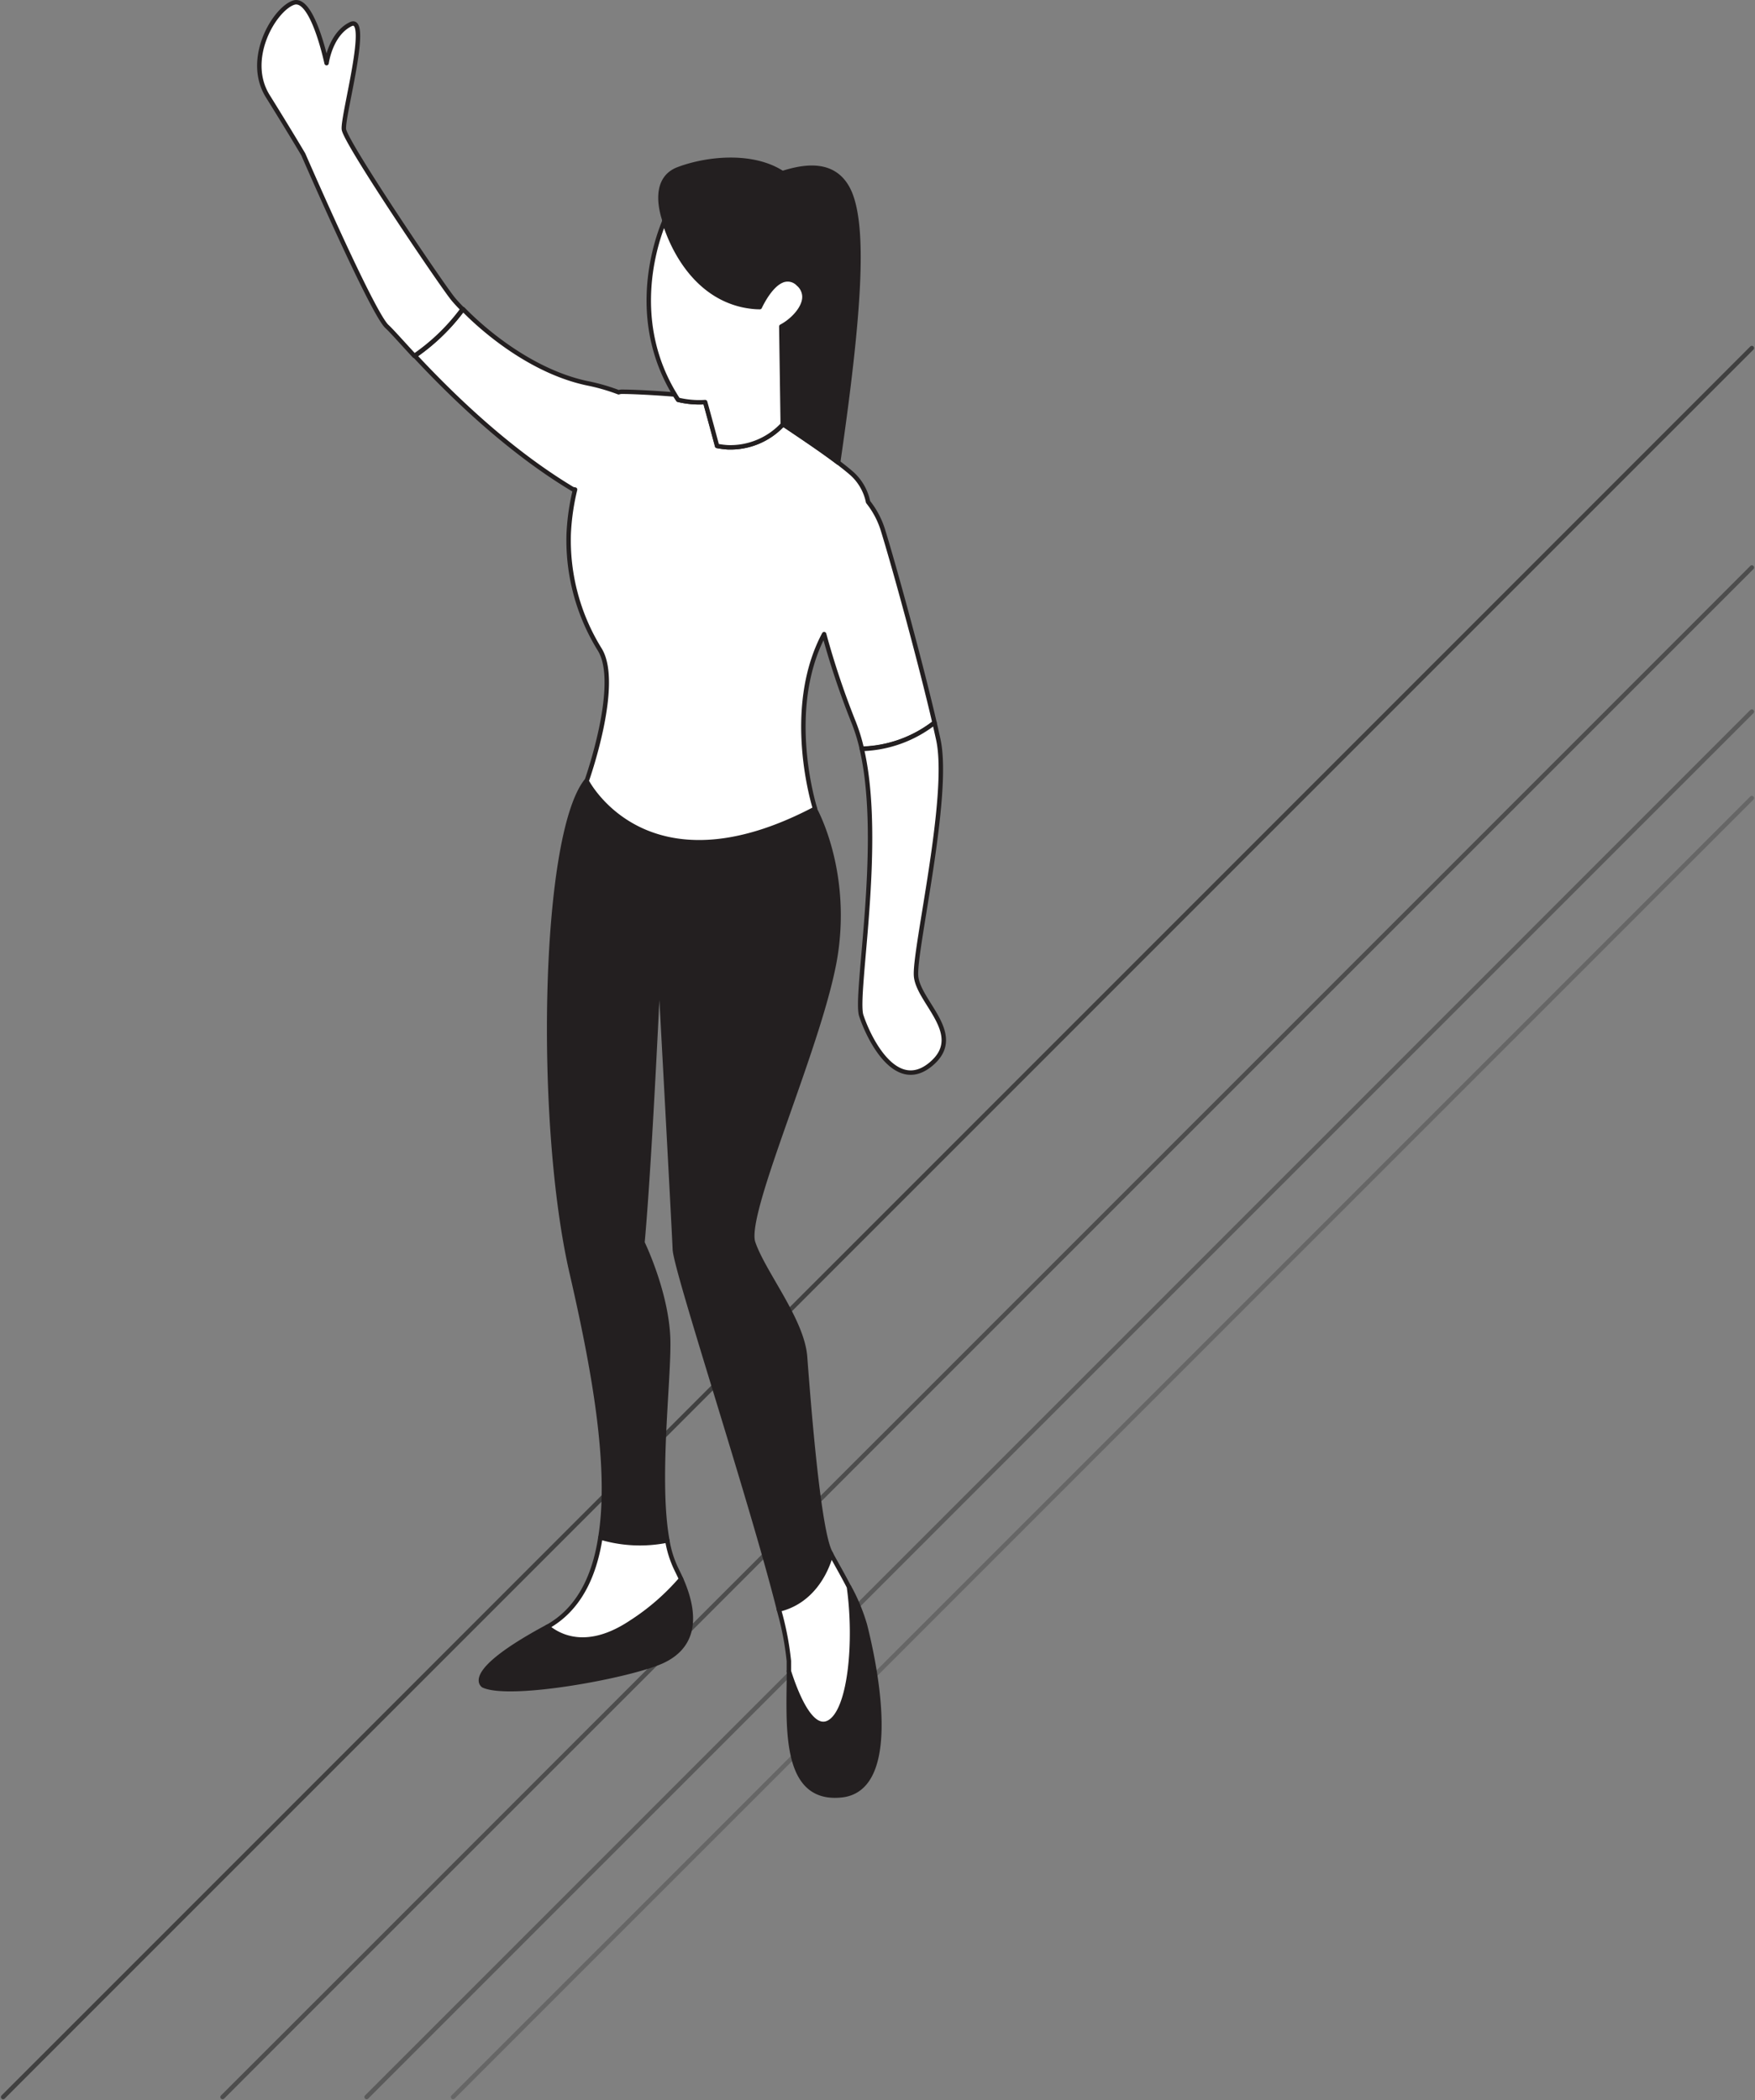 <svg xmlns="http://www.w3.org/2000/svg" width="791.828" height="947.425" viewBox="0 0 791.828 947.425">
  <rect x="0" y="0" width="791.828" height="947.425" fill="#808080" stroke="none"/>
  <g id="Group_2" data-name="Group 2" transform="translate(-1129.586 -133.989)">
    <line id="Line_10" data-name="Line 10" y1="789" x2="789" transform="translate(1131 291)" fill="none" stroke="#000" stroke-linecap="round" stroke-width="2" opacity="0.503"/>
    <line id="Line_11" data-name="Line 11" y1="690" x2="690" transform="translate(1230 390)" fill="none" stroke="#000" stroke-linecap="round" stroke-width="2" opacity="0.4"/>
    <path id="Path_114" data-name="Path 114" d="M0,625,625,0" transform="translate(1295 455)" fill="none" stroke="#000" stroke-linecap="round" stroke-width="2" opacity="0.3"/>
    <line id="Line_12" data-name="Line 12" y1="586" x2="586" transform="translate(1334 494)" fill="none" stroke="#000" stroke-linecap="round" stroke-width="2" opacity="0.2"/>
    <g id="Layer_2" data-name="Layer 2" transform="translate(1246.092 134.498)">
      <g id="Objects" transform="translate(0.499 0.502)">
        <path id="Path_102" data-name="Path 102" d="M78.882,272.775c0,23.529-3.235,58.838,23.712,55.969,28.748-3.052,13.123-66.589,10.59-76.721a83.983,83.983,0,0,0-7.172-17.273c3.387,24.414.61,56.213-9.155,61.188C89.044,299.9,82.544,283.7,78.882,272.775Z" transform="translate(160.075 480.118)" fill="#231f20" stroke="#231f20" stroke-linecap="round" stroke-linejoin="round" stroke-miterlimit="10" stroke-width="2"/>
        <path id="Path_103" data-name="Path 103" d="M172.726,193.053c-5.554,38.483-41.931,117.187-37.323,130.8s22.125,34.821,23.407,51.483,5.829,78.217,11.414,88.318l.4.763c-2.441,9.155-9.155,21.606-23.59,24.963-12.451-49.53-46.57-152.893-46.967-162.475-.488-11.6-7.05-132.233-7.05-132.233s-4.059,90.851-7.568,129.181c0,0,11.078,22.705,11.6,43.915.427,17.944-5.31,63.629-.366,90.424a62.561,62.561,0,0,1-30.212-1.343c5.157-32.043-3.052-76.294-12.817-118.866-15.656-67.139-13.428-196.96,6.409-222.351,0,0,26.794,52.7,103.058,12.512h0S178.28,154.815,172.726,193.053Z" transform="translate(87.41 235.713)" fill="#231f20" stroke="#231f20" stroke-linecap="round" stroke-linejoin="round" stroke-miterlimit="10" stroke-width="2"/>
        <path id="Path_104" data-name="Path 104" d="M34.458,281.676c12.6,5.554,66.589-4.517,80.749-11.078,13.062-6.1,16.6-18.311,8.362-37.018a103.362,103.362,0,0,1-22.614,19.592c-19.44,12.878-31.952,6.714-37.689,1.953l-.549.305C24.357,276.152,34.458,281.676,34.458,281.676Z" transform="translate(66.711 477.718)" fill="#231f20" stroke="#231f20" stroke-linecap="round" stroke-linejoin="round" stroke-miterlimit="10" stroke-width="2"/>
        <path id="Path_105" data-name="Path 105" d="M43.09,267.754c5.737,4.761,18.311,10.925,37.689-1.953a103.362,103.362,0,0,0,22.614-19.623h0c-.7-1.556-1.465-3.052-2.319-4.852A47.27,47.27,0,0,1,97.2,228.813a62.257,62.257,0,0,1-30.212-1.373C64.178,245.751,56.823,260.094,43.09,267.754Z" transform="translate(86.888 465.12)" fill="#fff" stroke="#231f20" stroke-linecap="round" stroke-linejoin="round" stroke-miterlimit="10" stroke-width="2"/>
        <path id="Path_106" data-name="Path 106" d="M77.31,254.9a132.967,132.967,0,0,1,4.517,23.224c0,1.465,0,3.052,0,4.578,3.51,10.925,10.162,27.13,17.944,23.163,9.8-4.974,12.573-36.621,9.155-61.188-2.625-5.1-5.554-10.193-8.057-14.771C98.489,238.913,91.623,251.547,77.31,254.9Z" transform="translate(157.099 470.188)" fill="#fff" stroke="#231f20" stroke-linecap="round" stroke-linejoin="round" stroke-miterlimit="10" stroke-width="2"/>
        <path id="Path_107" data-name="Path 107" d="M257.956,232.424a55.847,55.847,0,0,1-32.806,11.719,80.777,80.777,0,0,0-3.662-11.871,366.7,366.7,0,0,1-13.336-39.795c-18.311,34.454-4.089,78.766-4.089,78.766h0C127.769,311.434,101,258.73,101,258.73s15.625-43.732,5.89-59.357a93.536,93.536,0,0,1-13.977-52.216,104.4,104.4,0,0,1,2.869-19.9l-1.038-.183C64.231,108.767,38.322,82.8,23.49,66.927A91.553,91.553,0,0,0,45.249,45.87c9.4,9.735,31.128,28.2,56.091,33.447a87.434,87.434,0,0,1,14.1,4.059,4.7,4.7,0,0,1,1.4-.244c4.578,0,13.824.427,23.987,1.251.458.793.977,1.587,1.5,2.38A40.893,40.893,0,0,0,154.532,87.8c2.686,9.7,5.371,19.775,5.371,19.775a38.666,38.666,0,0,0,4.73.61,32.257,32.257,0,0,0,24.9-10.284v-.214c7.629,5.035,17.7,11.841,24.994,17.4,2.533,1.923,4.73,3.693,6.409,5.188a23.59,23.59,0,0,1,7.05,12.573,38.635,38.635,0,0,1,6.836,13.123C239.8,162.05,251.731,205.538,257.956,232.424Z" transform="translate(46.674 92.583)" fill="#fff" stroke="#231f20" stroke-linecap="round" stroke-linejoin="round" stroke-miterlimit="10" stroke-width="2"/>
        <path id="Path_108" data-name="Path 108" d="M121.27,261.022c-15.9,13.336-28.076-11.6-31.464-21.912-3.052-9.43,10.1-77.82.244-120.27A55.847,55.847,0,0,0,122.857,107c.641,2.747,1.221,5.371,1.74,7.721,5.463,25.574-10.925,94.6-10.071,106.476S137.139,247.717,121.27,261.022Z" transform="translate(181.773 218.006)" fill="#fff" stroke="#231f20" stroke-linecap="round" stroke-linejoin="round" stroke-miterlimit="10" stroke-width="2"/>
        <path id="Path_109" data-name="Path 109" d="M92.208,138.985a91.552,91.552,0,0,1-21.759,21.057c-6.1-6.592-10.376-11.444-12.36-13.245-6.744-6.226-37.75-77.637-37.75-77.637S14.785,59.7,4.317,42.885,7.308,3.7,15.914.71,30.837,27.962,30.837,27.962,32.546,14.9,41.7,10.414s-3.723,41.443-3.052,47.394S82.717,128,87.935,134.346C88.82,135.414,90.255,137.032,92.208,138.985Z" transform="translate(-0.499 -0.502)" fill="#fff" stroke="#231f20" stroke-linecap="round" stroke-linejoin="round" stroke-miterlimit="10" stroke-width="2"/>
        <path id="Path_110" data-name="Path 110" d="M60.706,33.786a3.1,3.1,0,0,0-.336-.916h0a9.152,9.152,0,0,1,.336.916Z" transform="translate(122.342 65.91)" fill="#fff" stroke="#231f20" stroke-linecap="round" stroke-linejoin="round" stroke-miterlimit="10" stroke-width="2"/>
        <path id="Path_111" data-name="Path 111" d="M60.706,33.786a3.1,3.1,0,0,0-.336-.916h0a9.152,9.152,0,0,1,.336.916Z" transform="translate(122.342 65.91)" fill="#fff" stroke="#231f20" stroke-linecap="round" stroke-linejoin="round" stroke-miterlimit="10" stroke-width="2"/>
        <path id="Path_112" data-name="Path 112" d="M139.967,160.387c-7.294-5.554-17.365-12.207-24.994-17.4l-.458-31.311-.183-12.665c5.035-2.625,10.895-8.606,10.437-14.13a7.66,7.66,0,0,0-2.716-5.157,6.592,6.592,0,0,0-7.355-1.587c-4.7,1.923-8.484,8.728-10.04,11.993h0a31.553,31.553,0,0,1-4.578-.336,37.752,37.752,0,0,1-6.348-1.282C75.728,83.025,66.023,65.722,62.056,53a.58.58,0,0,0,0-.275.427.427,0,0,0,0-.183,9.157,9.157,0,0,0-.275-.977h0c-1.587-4.547-5.646-19.1,6.1-23.529,13-4.913,33.569-6.989,46.967,1.77h0c9.674-3.052,24.048-5.829,30.365,8.82C151.96,54.674,149.946,91.784,139.967,160.387Z" transform="translate(121.175 47.279)" fill="#231f20" stroke="#231f20" stroke-linecap="round" stroke-linejoin="round" stroke-miterlimit="10" stroke-width="2"/>
        <path id="Path_113" data-name="Path 113" d="M117.872,80.386l.183,12.665.458,31.311v.214a32.257,32.257,0,0,1-24.9,10.284,38.67,38.67,0,0,1-4.73-.61s-2.686-10.071-5.371-19.775A40.893,40.893,0,0,1,71.3,113.436c-.519-.793-1.038-1.587-1.5-2.38C51.191,80.538,58.79,48.281,65.107,32.87c.153.366.244.671.336.916a.427.427,0,0,1,0,.183.58.58,0,0,1,0,.275c4.12,12.726,13.763,30.029,31.83,35.645a37.75,37.75,0,0,0,6.348,1.4,31.555,31.555,0,0,0,4.547.336h0c1.556-3.265,5.341-10.071,10.04-11.993a6.592,6.592,0,0,1,7.355,1.587,7.66,7.66,0,0,1,2.716,5.157C128.767,71.78,122.907,77.761,117.872,80.386Z" transform="translate(117.636 65.91)" fill="#fff" stroke="#231f20" stroke-linecap="round" stroke-linejoin="round" stroke-miterlimit="10" stroke-width="2"/>
      </g>
    </g>
  </g>
</svg>
